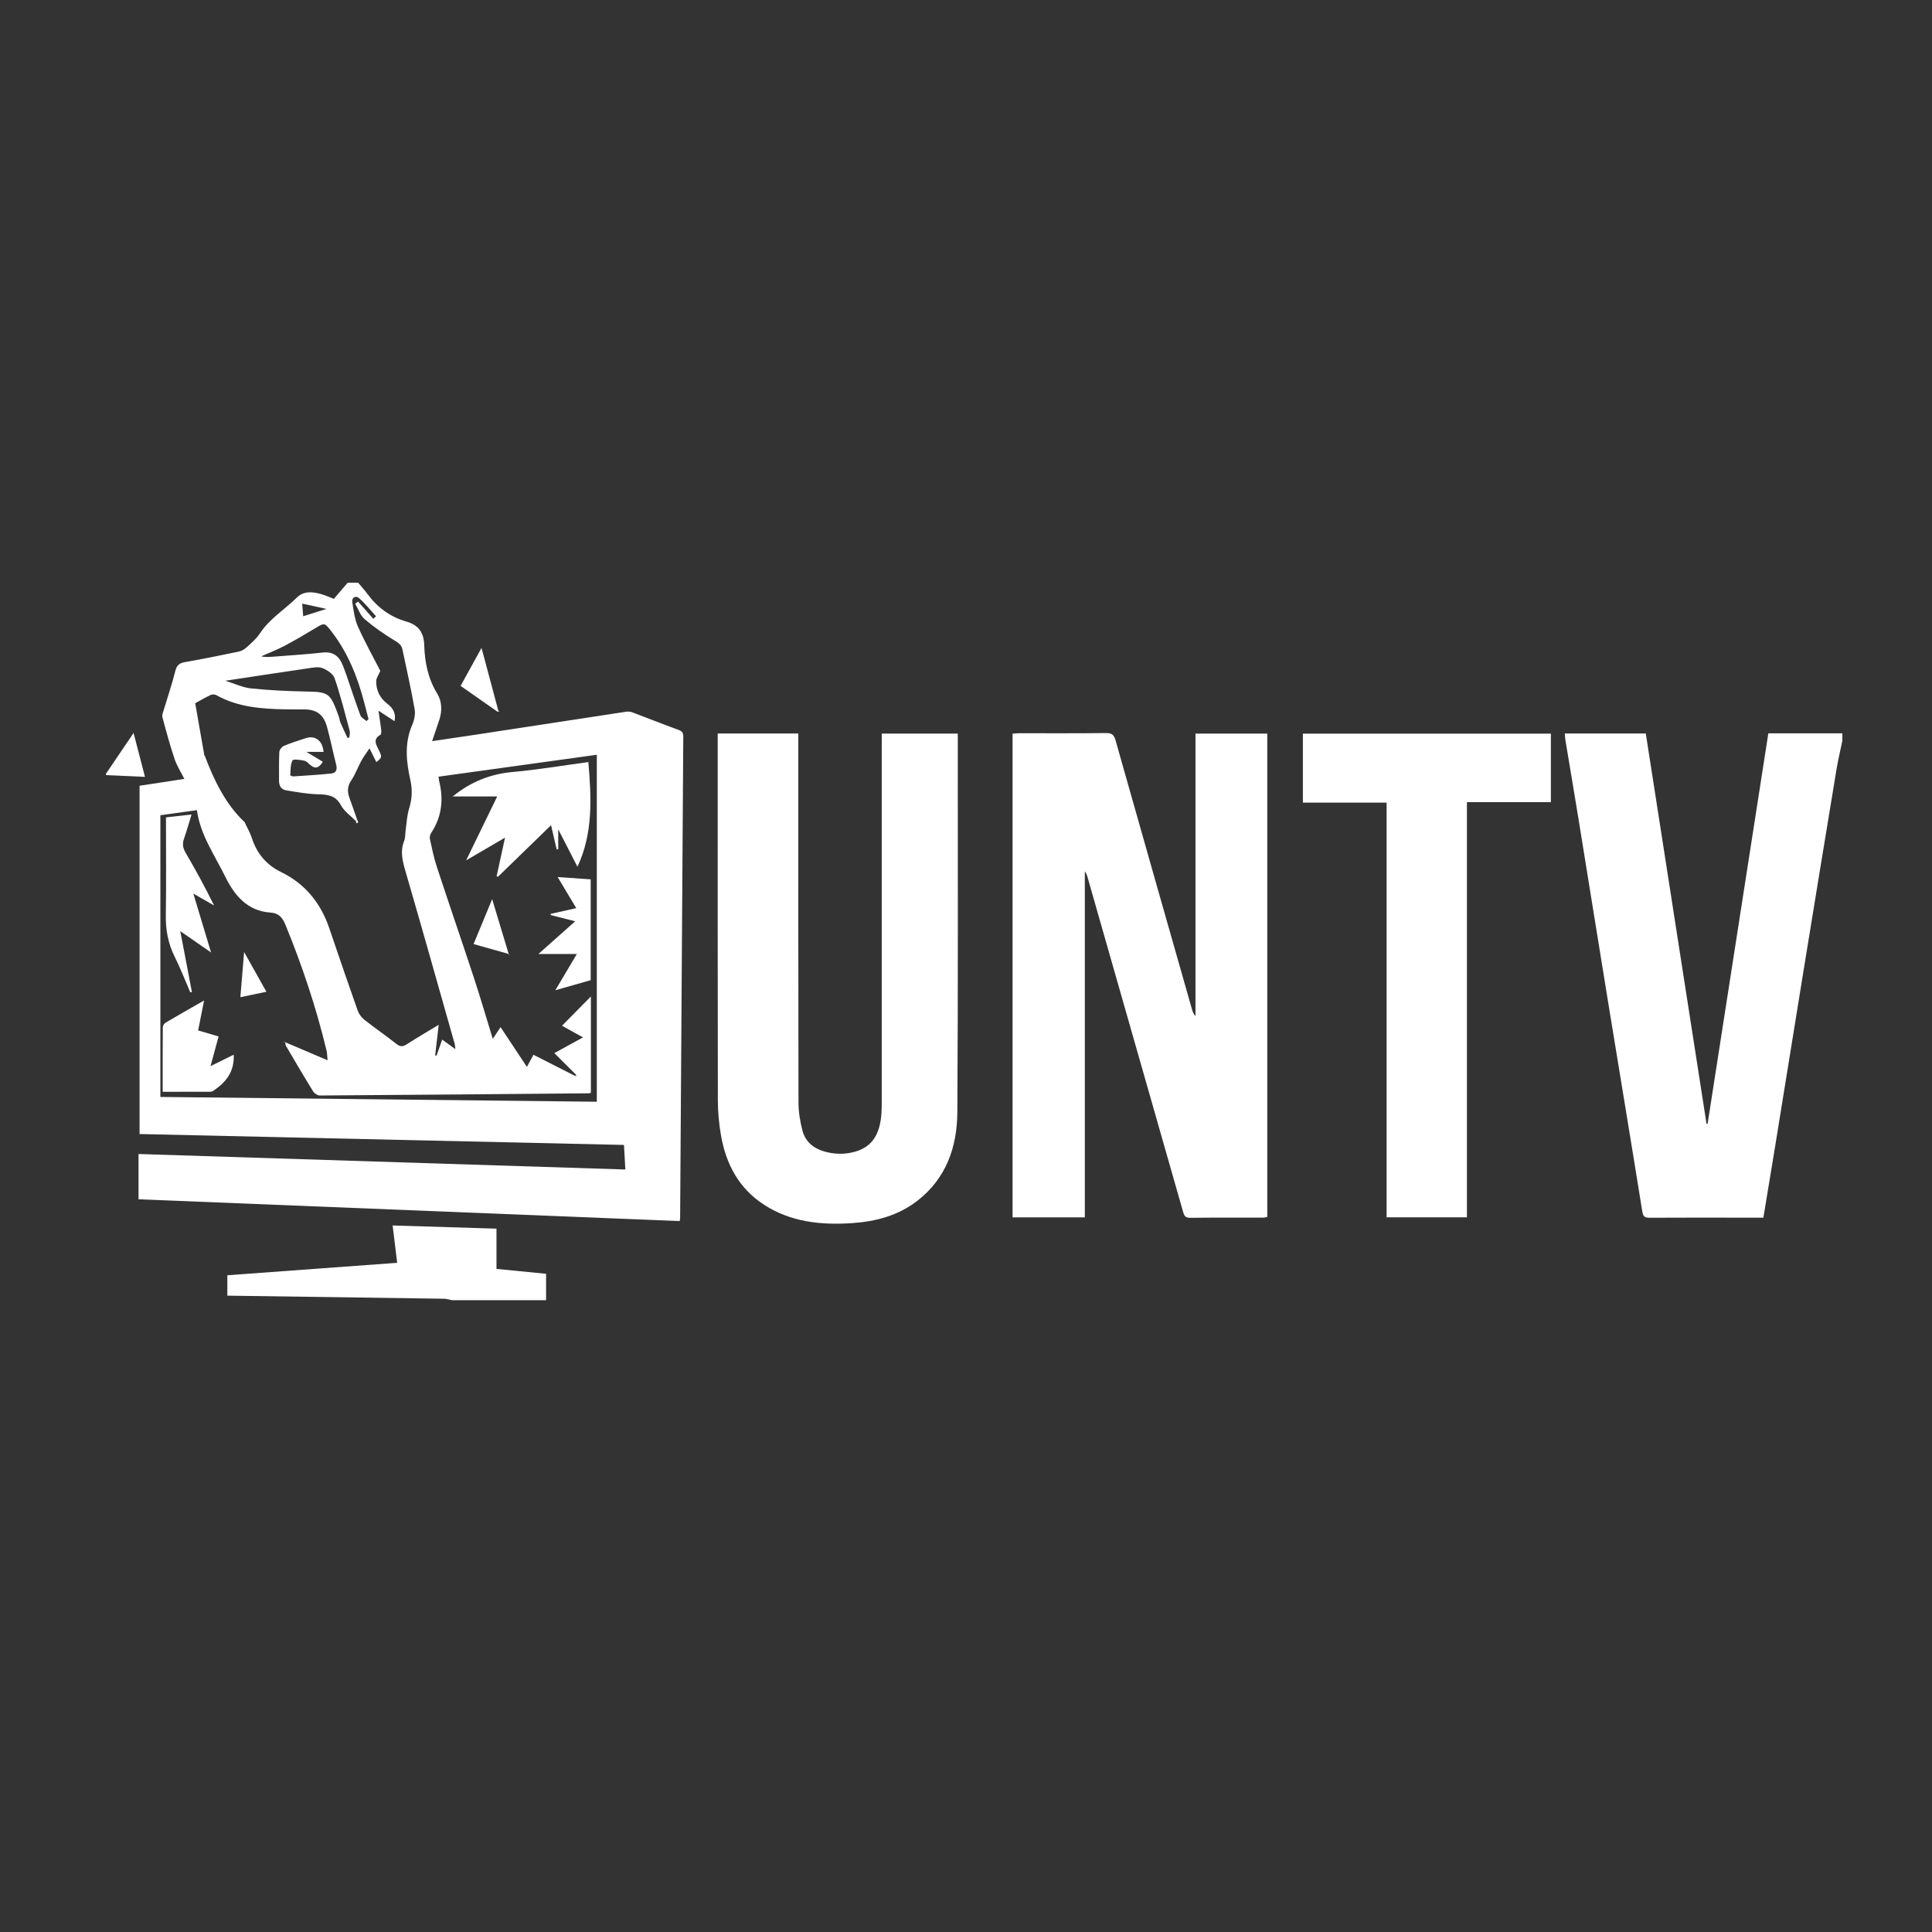 <?xml version="1.0" encoding="UTF-8" standalone="no"?>
<!-- Generator: Adobe Illustrator 16.0.0, SVG Export Plug-In . SVG Version: 6.00 Build 0)  -->

<svg
   xmlns:dc="http://purl.org/dc/elements/1.1/"
   xmlns:cc="http://creativecommons.org/ns#"
   xmlns:rdf="http://www.w3.org/1999/02/22-rdf-syntax-ns#"
   xmlns:svg="http://www.w3.org/2000/svg"
   xmlns="http://www.w3.org/2000/svg"
   xmlns:sodipodi="http://sodipodi.sourceforge.net/DTD/sodipodi-0.dtd"
   xmlns:inkscape="http://www.inkscape.org/namespaces/inkscape"
   version="1.1"
   x="0px"
   y="0px"
   width="1008px"
   height="1008px"
   viewBox="0 0 1008 1008"
   enable-background="new 0 0 1008 1008"
   xml:space="preserve"
   id="svg2"
   inkscape:version="0.48.4 r9939"
   sodipodi:docname="untv-logo.svg"><rect x="0" y="0" width="1008" height="1008" fill="#333333" stroke="none"/><defs
     id="defs61" /><sodipodi:namedview
     pagecolor="#ffffff"
     bordercolor="#666666"
     borderopacity="1"
     objecttolerance="10"
     gridtolerance="10"
     guidetolerance="10"
     inkscape:pageopacity="0"
     inkscape:pageshadow="2"
     inkscape:window-width="1178"
     inkscape:window-height="700"
     id="namedview59"
     showgrid="false"
     inkscape:zoom="0.33110556"
     inkscape:cx="361.51896"
     inkscape:cy="499.94779"
     inkscape:window-x="0"
     inkscape:window-y="24"
     inkscape:window-maximized="0"
     inkscape:current-layer="layer2" /><g
     inkscape:groupmode="layer"
     id="layer1"
     inkscape:label="Layer" /><g
     inkscape:groupmode="layer"
     id="layer2"
     inkscape:label="Layer#1"><g
       id="g3248"><g
         style="fill:#ffffff"
         id="UNTV"
         transform="translate(3.271,-7.314)"><path
           id="path5"
           d="m 957.951,393.823 c -1.025,4.977 -2.223,9.926 -3.051,14.936 -5.732,34.71 -11.412,69.429 -17.061,104.153 -5.025,30.896 -9.979,61.803 -14.986,92.703 -1.984,12.24 -4.031,24.471 -6.1,36.998 -4.734,0 -9.242,0 -13.75,0 -15.174,0 -30.35,-0.045 -45.523,0.046 -2.469,0.015 -3.457,-0.464 -3.904,-3.258 -5.746,-35.888 -11.723,-71.737 -17.568,-107.607 -5.328,-32.68 -10.547,-65.377 -15.855,-98.06 -2.176,-13.406 -4.463,-26.793 -6.68,-40.193 -0.184,-1.108 -0.213,-2.241 -0.33,-3.529 14.074,0 27.918,0 42.26,0 10.555,67.836 21.119,135.734 31.684,203.633 0.193,-0.021 0.387,-0.041 0.58,-0.062 10.529,-67.71 21.057,-135.419 31.668,-203.65 12.799,0 25.707,0 38.617,0 -10e-4,1.296 -10e-4,2.593 -10e-4,3.89 z"
           clip-rule="evenodd"
           inkscape:connector-curvature="0"
           style="fill:#ffffff;fill-rule:evenodd" /><path
           id="path7"
           d="m 562.725,642.467 c -12.834,0 -25.115,0 -37.699,0 0,-84.064 0,-168.032 0,-252.358 0.967,-0.076 2.068,-0.236 3.168,-0.237 15.176,-0.016 30.352,0.091 45.523,-0.097 3.025,-0.038 4.209,0.854 5.018,3.722 13.238,46.846 26.588,93.661 39.918,140.481 0.336,1.183 0.74,2.346 1.803,3.417 0,-49.053 0,-98.107 0,-147.346 12.664,0 24.938,0 37.461,0 0,84.005 0,167.989 0,252.181 -0.656,0.12 -1.387,0.368 -2.119,0.37 -12.709,0.023 -25.422,-0.073 -38.131,0.092 -2.658,0.034 -3.15,-1.274 -3.73,-3.304 -16.561,-58.112 -33.168,-116.212 -49.771,-174.312 -0.307,-1.071 -0.664,-2.128 -1.439,-3.131 -0.002,60.041 -0.002,120.081 -0.002,180.522 z"
           clip-rule="evenodd"
           inkscape:connector-curvature="0"
           style="fill:#ffffff;fill-rule:evenodd" /><path
           id="path9"
           d="m 371.187,390.005 c 14.247,0 27.962,0 42.056,0 0,1.653 0,3.168 0,4.684 0,62.648 -0.045,125.295 0.088,187.943 0.012,4.847 0.838,9.803 2.059,14.507 1.459,5.622 5.506,9.193 11.137,10.861 5.48,1.623 10.992,1.732 16.467,0.148 8.572,-2.48 12.83,-8.746 13.629,-19.906 0.168,-2.325 0.143,-4.666 0.143,-7 0.008,-62.259 0.008,-124.518 0.008,-186.776 0,-1.401 0,-2.802 0,-4.403 13.275,0 26.293,0 39.67,0 0,0.83 0,1.57 0,2.311 -0.025,65.112 0.199,130.226 -0.234,195.335 -0.121,18.047 -5.812,34.469 -20.891,46.123 -9.977,7.711 -21.645,10.804 -33.984,11.631 -16.172,1.082 -31.896,-0.492 -45.924,-9.555 -13.238,-8.552 -19.976,-21.375 -22.564,-36.509 -1.021,-5.972 -1.576,-12.099 -1.588,-18.154 -0.111,-62.777 -0.068,-125.555 -0.069,-188.333 -0.003,-0.88 -0.003,-1.761 -0.003,-2.907 z"
           clip-rule="evenodd"
           inkscape:connector-curvature="0"
           style="fill:#ffffff;fill-rule:evenodd" /><path
           id="path11"
           d="m 805.877,390.074 c 0,11.858 0,23.595 0,35.732 -14.514,0 -28.953,0 -43.795,0 0,72.419 0,144.438 0,216.632 -14.109,0 -27.811,0 -41.902,0 0,-72.06 0,-144.075 0,-216.362 -14.727,0 -29.068,0 -43.686,0 0,-12.106 0,-23.947 0,-36.002 43.024,0 86.113,0 129.383,0 z"
           clip-rule="evenodd"
           inkscape:connector-curvature="0"
           style="fill:#ffffff;fill-rule:evenodd" /></g><g
         style="fill:#ffffff"
         id="ICON"
         transform="translate(3.271,-7.314)"><polygon
           id="polygon14"
           points="80.404,432.657 308.108,401.105 308.108,582.135 80.404,579.636 "
           clip-rule="evenodd"
           style="fill:none;fill-rule:evenodd" /><g
           style="fill:#ffffff"
           id="ounBVg.tif"><g
             style="fill:#ffffff"
             id="g17"><path
               id="path19"
               d="m 350.791,388.142 c -7.998,-2.898 -15.896,-6.072 -23.858,-9.068 -1.033,-0.389 -2.271,-0.612 -3.346,-0.45 -25.966,3.926 -51.921,7.923 -77.881,11.887 -7.639,1.167 -15.287,2.275 -23.519,3.498 1.354,-4.009 2.55,-7.501 3.712,-11.004 1.58,-4.761 1.463,-9.694 -1.076,-13.833 -4.792,-7.807 -6.484,-16.364 -6.745,-25.164 -0.201,-6.771 -3.073,-10.616 -9.365,-12.413 -8.529,-2.436 -15.219,-7.477 -20.436,-14.602 -1.446,-1.977 -3.127,-3.781 -4.701,-5.665 h -5.447 c -2.325,2.72 -4.649,5.44 -7.214,8.441 -1.718,-0.654 -4.171,-1.784 -6.735,-2.519 -4.381,-1.254 -9.006,-1.659 -12.486,1.767 -6.405,6.303 -14.291,11.043 -19.368,18.782 -1.814,2.766 -4.491,5.007 -6.96,7.286 -1.089,1.004 -2.564,1.877 -3.996,2.176 -9.346,1.954 -18.707,3.852 -28.111,5.5 -2.97,0.521 -4.336,1.641 -5.09,4.71 -1.654,6.729 -3.938,13.303 -5.915,19.954 -0.399,1.343 -1.104,2.888 -0.78,4.104 1.945,7.322 3.944,14.645 6.355,21.822 1.198,3.564 3.313,6.82 5.082,10.351 -8.203,1.257 -15.98,2.448 -23.366,3.579 v 181.704 c 84.661,1.906 168.635,3.796 252.744,5.689 0.244,4.477 0.465,8.548 0.698,12.818 -84.996,-2.707 -169.434,-5.395 -253.98,-8.088 v 23.626 c 94.232,3.794 188.311,7.583 282.303,11.368 0.165,-0.773 0.262,-1.019 0.264,-1.264 0.542,-83.78 1.072,-167.561 1.649,-251.34 0.012,-1.942 -0.435,-2.929 -2.432,-3.652 z M 167.052,324.997 c -4.612,1.459 -8.194,2.592 -12.141,3.841 -0.177,-2.29 -0.325,-4.232 -0.507,-6.593 3.971,0.863 7.727,1.681 12.648,2.752 z m -21.997,19.34 c 5.582,-2.945 11.037,-6.145 16.436,-9.421 4.373,-2.655 4.576,-2.735 7.806,1.381 8.677,11.06 13.846,23.758 17.368,37.223 0.781,2.982 1.551,5.966 2.324,8.95 -0.348,0.357 -0.695,0.714 -1.043,1.072 -1.094,-0.989 -2.736,-1.775 -3.191,-3.001 -2.596,-6.981 -4.898,-14.07 -7.321,-21.116 -0.544,-1.581 -1.153,-3.14 -1.749,-4.703 -1.854,-4.859 -4.895,-7.571 -10.582,-6.946 -8.739,0.959 -17.525,1.493 -26.293,2.19 -1.904,0.151 -3.814,0.231 -5.86,-0.195 4.042,-1.794 8.2,-3.374 12.105,-5.434 z m 12.213,11.702 c 2.541,-0.369 5.439,-1.002 7.656,-0.157 2.508,0.957 5.611,3.039 6.398,5.337 3.074,8.97 5.373,18.209 7.848,27.379 0.291,1.076 -0.111,2.339 -0.193,3.516 -0.318,0.065 -0.636,0.129 -0.953,0.194 -1.227,-2.651 -2.502,-5.281 -3.652,-7.964 -0.451,-1.054 -0.537,-2.259 -0.93,-3.344 -4.488,-12.388 -5.239,-12.646 -17.176,-12.89 -9.535,-0.195 -19.094,-0.635 -28.574,-1.624 -4.339,-0.453 -8.514,-2.487 -13.377,-3.995 14.897,-2.251 28.915,-4.411 42.953,-6.452 z m -50.612,13.857 c 0.795,-0.382 2.156,-0.33 2.932,0.104 11.222,6.274 23.526,7.176 35.974,7.402 3.241,0.059 6.483,0.044 9.724,0.04 6.506,-0.008 10.223,2.558 12.02,9.021 1.824,6.565 3.143,13.269 4.831,19.875 0.657,2.572 -0.105,4.298 -2.634,4.557 -6.541,0.667 -13.109,1.063 -19.672,1.498 -0.564,0.038 -1.683,-0.479 -1.668,-0.668 0.212,-2.612 0.025,-5.507 1.182,-7.665 0.45,-0.841 4.057,-0.258 6.135,0.146 1.139,0.221 2.146,1.357 3.111,2.195 2.601,2.258 4.612,1.651 6.543,-1.656 -2.547,-1.538 -5.105,-3.083 -8.533,-5.152 h 8.945 c -0.49,-5.859 -4.364,-8.721 -9.174,-7.182 -3.911,1.251 -7.837,2.509 -11.614,4.101 -1.058,0.446 -2.233,2.051 -2.294,3.181 -0.261,4.902 -0.087,9.826 -0.158,14.741 -0.039,2.67 0.97,4.762 3.629,5.204 5.551,0.922 11.146,1.947 16.746,2.087 5.08,0.127 9.156,0.564 11.952,5.76 1.707,3.174 5.078,5.453 7.702,8.134 0.228,-0.252 0.455,-0.504 0.682,-0.757 -1.318,-3.763 -2.586,-7.544 -3.969,-11.282 -1.199,-3.238 -1.104,-6.074 0.969,-9.139 2.125,-3.142 3.412,-6.838 5.24,-10.197 1.133,-2.078 2.591,-3.978 4.253,-6.486 1.429,2.867 2.498,5.015 3.581,7.189 2.979,-2.451 3.028,-2.615 1.39,-6.06 -1.372,-2.885 -3.526,-5.757 0.743,-8.227 0.498,-0.288 0.476,-1.824 0.369,-2.744 -0.354,-3.07 -0.857,-6.124 -1.395,-9.816 3.07,2.011 5.669,3.712 8.379,5.487 0.903,-4.227 -0.939,-6.937 -3.857,-9.18 -3.85,-2.961 -5.76,-6.976 -5.723,-11.733 0.012,-1.524 1.187,-3.038 2.16,-5.341 -3.535,-6.899 -7.987,-14.855 -11.697,-23.143 -1.735,-3.877 -2.229,-8.366 -2.92,-12.637 -0.418,-2.579 1.854,-3.596 3.415,-2.252 3.292,2.832 6.015,6.327 8.97,9.549 -0.478,0.436 -0.956,0.871 -1.435,1.307 -2.639,-2.992 -5.277,-5.983 -7.916,-8.975 l -1.527,1.104 c 1.591,2.721 2.627,6.089 4.89,8.028 4.854,4.161 10.179,7.847 15.649,11.171 2.017,1.225 3.601,2.252 4.081,4.523 2.204,10.43 4.559,20.834 6.408,31.328 0.46,2.616 -0.224,5.763 -1.308,8.265 -4.149,9.576 -3.049,19.247 -0.896,28.893 1.143,5.119 0.816,9.862 -0.725,14.837 -1.12,3.621 -1.247,7.551 -1.793,11.348 -0.258,1.789 -0.1,3.73 -0.75,5.354 -2.224,5.559 -0.82,10.685 0.764,16.132 8.691,29.873 17.099,59.828 25.586,89.76 0.204,0.718 0.209,1.493 0.378,2.789 -2.473,-1.794 -4.539,-3.292 -6.895,-5.001 -1.017,2.884 -1.987,5.64 -2.959,8.396 -0.234,-0.062 -0.469,-0.123 -0.705,-0.184 0.591,-5.077 1.18,-10.154 1.852,-15.933 -5.876,3.562 -11.381,6.76 -16.727,10.205 -2.065,1.332 -3.431,1.283 -5.404,-0.279 -5.474,-4.335 -11.255,-8.279 -16.733,-12.609 -1.502,-1.187 -2.804,-3.03 -3.443,-4.84 -5.027,-14.225 -9.917,-28.499 -14.76,-42.788 -4.471,-13.193 -12.547,-23.216 -25.199,-29.392 -7.584,-3.702 -12.588,-9.595 -15.205,-17.708 -0.93,-2.884 -2.562,-5.554 -3.795,-8.337 -9.896,-9.205 -16.104,-22.12 -20.771,-34.59 -0.01,-0.028 -0.013,-0.054 -0.021,-0.082 -0.064,-0.006 -0.13,-0.011 -0.195,-0.017 -1.553,-8.861 -3.105,-17.723 -4.791,-27.348 2.024,-1.099 4.99,-2.829 8.076,-4.311 z m 201.452,212.239 c -75.574,-0.83 -151.487,-1.663 -227.704,-2.499 V 432.657 c 6.082,-0.847 12.312,-1.715 19.06,-2.654 1.767,12.871 9.128,23.233 14.623,34.39 4.897,9.942 11.491,18.213 23.817,19.051 4.199,0.286 6.16,2.489 7.787,6.457 8.734,21.294 15.994,43.042 21.379,65.416 0.367,1.525 0.354,3.142 0.565,5.179 -7.832,-3.333 -14.976,-6.375 -22.115,-9.415 0.132,0.702 0.144,1.476 0.485,2.054 4.646,7.904 9.285,15.812 14.104,23.61 0.649,1.051 2.28,2.139 3.45,2.132 46.789,-0.301 93.579,-0.726 140.368,-1.142 0.238,-0.002 0.475,-0.111 1.087,-0.265 v -50.256 c -4.629,4.691 -9.802,9.935 -15.064,15.269 2.951,1.638 6.713,3.725 10.964,6.081 -5.107,2.796 -9.922,5.434 -14.971,8.197 3.893,3.874 7.624,7.586 11.355,11.3 0.228,0.201 0.455,0.403 0.682,0.605 -0.385,0.01 -0.771,0.021 -1.156,0.03 -7.226,-3.67 -14.45,-7.341 -21.793,-11.071 -1.129,2.113 -2.137,3.996 -3.385,6.331 -4.703,-7.089 -9.185,-13.846 -13.75,-20.728 -1.33,1.996 -2.602,3.901 -4.066,6.099 -3.326,-10.804 -6.385,-21.325 -9.806,-31.728 -6.37,-19.371 -13.021,-38.648 -19.39,-58.019 -1.553,-4.722 -2.544,-9.637 -3.609,-14.503 -0.216,-0.984 0.1,-2.343 0.667,-3.202 5.567,-8.43 6.54,-17.513 4.14,-27.138 -0.148,-0.599 -0.172,-1.229 -0.301,-2.201 27.423,-3.796 54.668,-7.568 82.576,-11.432 v 181.031 z"
               inkscape:connector-curvature="0"
               style="fill:#ffffff" /><path
               id="path21"
               d="m 232.606,685.673 c -1.422,-0.263 -2.842,-0.737 -4.269,-0.759 -37.58,-0.563 -75.161,-1.08 -112.996,-1.607 0,-3.526 0,-6.939 0,-10.641 29.387,-2.154 58.787,-4.308 88.606,-6.494 -0.778,-6.42 -1.534,-12.645 -2.363,-19.483 18.021,0.553 35.943,1.103 54.178,1.662 0,6.938 0,13.746 0,21.002 8.689,0.854 17.117,1.683 25.875,2.543 0,4.582 0,9.179 0,13.777 -16.343,0 -32.687,0 -49.031,0 z"
               clip-rule="evenodd"
               inkscape:connector-curvature="0"
               style="fill:#ffffff;fill-rule:evenodd" /><path
               id="path23"
               d="m 52.049,410.945 c 4.667,-6.89 9.334,-13.779 14.371,-21.216 2.038,7.847 3.943,15.184 5.951,22.91 -6.963,-0.314 -13.642,-0.615 -20.322,-0.916 0,-0.259 0,-0.518 0,-0.778 z"
               clip-rule="evenodd"
               inkscape:connector-curvature="0"
               style="fill:#ffffff;fill-rule:evenodd" /><path
               id="path25"
               d="m 256.325,378.666 c -6.344,-4.439 -12.688,-8.878 -19.287,-13.496 3.534,-6.408 6.99,-12.673 10.926,-19.809 3.099,11.578 5.948,22.224 8.798,32.87 -0.156,0.136 -0.301,0.281 -0.437,0.435 z"
               clip-rule="evenodd"
               inkscape:connector-curvature="0"
               style="fill:#ffffff;fill-rule:evenodd" /><path
               id="path27"
               d="m 256.762,378.232 c 0.167,0.139 0.335,0.278 0.502,0.417 -0.312,0.005 -0.624,0.01 -0.938,0.016 0.135,-0.153 0.28,-0.298 0.436,-0.433 z"
               clip-rule="evenodd"
               inkscape:connector-curvature="0"
               style="fill:#ffffff;fill-rule:evenodd" /><path
               id="path29"
               d="m 114.314,362.491 c 14.897,-2.251 28.916,-4.411 42.953,-6.452 2.541,-0.369 5.439,-1.002 7.656,-0.157 2.508,0.957 5.611,3.039 6.398,5.337 3.074,8.97 5.373,18.209 7.848,27.379 0.291,1.076 -0.111,2.339 -0.193,3.516 -0.318,0.065 -0.636,0.129 -0.953,0.194 -1.227,-2.651 -2.502,-5.281 -3.652,-7.964 -0.451,-1.054 -0.537,-2.259 -0.93,-3.344 -4.488,-12.388 -5.239,-12.646 -17.176,-12.89 -9.535,-0.195 -19.094,-0.635 -28.574,-1.624 -4.338,-0.453 -8.513,-2.488 -13.377,-3.995 z"
               clip-rule="evenodd"
               inkscape:connector-curvature="0"
               style="fill:none;fill-rule:evenodd" /><path
               id="path31"
               d="m 187.945,383.542 c -1.094,-0.989 -2.736,-1.775 -3.191,-3.001 -2.596,-6.981 -4.898,-14.07 -7.321,-21.116 -0.544,-1.581 -1.153,-3.14 -1.749,-4.703 -1.854,-4.859 -4.895,-7.571 -10.582,-6.946 -8.739,0.959 -17.525,1.493 -26.293,2.19 -1.904,0.151 -3.814,0.231 -5.86,-0.195 4.044,-1.794 8.202,-3.373 12.106,-5.434 5.582,-2.945 11.037,-6.145 16.436,-9.421 4.373,-2.655 4.576,-2.735 7.806,1.381 8.677,11.06 13.846,23.758 17.368,37.223 0.781,2.982 1.551,5.966 2.324,8.95 -0.348,0.357 -0.696,0.715 -1.044,1.072 z"
               clip-rule="evenodd"
               inkscape:connector-curvature="0"
               style="fill:none;fill-rule:evenodd" /><path
               id="path33"
               d="m 167.052,324.997 c -4.612,1.459 -8.194,2.592 -12.141,3.841 -0.177,-2.29 -0.325,-4.232 -0.507,-6.593 3.971,0.863 7.727,1.681 12.648,2.752 z"
               clip-rule="evenodd"
               inkscape:connector-curvature="0"
               style="fill:none;fill-rule:evenodd" /><path
               id="path35"
               d="m 297.3,568.061 c 0.228,0.201 0.455,0.403 0.682,0.605 -0.385,0.01 -0.771,0.021 -1.156,0.03 0.157,-0.212 0.316,-0.424 0.474,-0.635 z"
               clip-rule="evenodd"
               inkscape:connector-curvature="0"
               style="fill:#ffffff;fill-rule:evenodd" /><path
               id="path37"
               d="m 233.319,422.556 c 9.029,-7.289 19.158,-11.421 30.882,-12.463 13.122,-1.167 26.152,-3.386 39.495,-5.184 1.601,18.668 2.533,37.147 -5.691,54.624 -3.022,-5.885 -6.267,-12.201 -10.027,-19.523 0,4.191 0,7.298 0,10.406 -0.27,0.039 -0.541,0.077 -0.812,0.116 -0.931,-4.028 -1.86,-8.056 -2.929,-12.685 -9.41,9.141 -18.551,18.02 -27.692,26.898 -0.239,-0.084 -0.478,-0.167 -0.718,-0.251 1.387,-6.362 2.773,-12.723 4.394,-20.156 -7.06,4.124 -13.22,7.722 -20.293,11.854 5.733,-11.79 11.044,-22.711 16.214,-33.342 -7.633,0 -15.068,0 -22.503,0 -0.109,-0.096 -0.214,-0.194 -0.32,-0.294 z"
               clip-rule="evenodd"
               inkscape:connector-curvature="0"
               style="fill:#ffffff;fill-rule:evenodd" /><path
               id="path39"
               d="m 90.779,493.121 c 2.107,11.016 4.094,21.389 6.079,31.763 -0.285,0.055 -0.57,0.109 -0.855,0.164 -2.696,-6.217 -5.136,-12.562 -8.156,-18.616 -3.44,-6.894 -4.725,-14.006 -4.604,-21.68 0.263,-16.844 0.081,-33.696 0.081,-50.988 4.066,-0.453 8.468,-0.942 13.339,-1.484 -1.412,4.579 -2.547,8.661 -3.942,12.65 -0.919,2.625 -0.614,4.78 0.808,7.217 5.208,8.92 10.179,17.979 14.893,27.588 -3.336,-1.907 -6.671,-3.815 -10.824,-6.191 3.148,10.445 6.078,20.17 9.256,30.712 -5.666,-3.925 -10.613,-7.351 -16.075,-11.135 z"
               clip-rule="evenodd"
               inkscape:connector-curvature="0"
               style="fill:#ffffff;fill-rule:evenodd" /><path
               id="path41"
               d="m 103.212,529.309 c -1.174,5.893 -2.122,10.653 -3.112,15.624 3.621,1.064 7.035,2.068 10.683,3.141 -1.401,5.153 -2.737,10.065 -4.212,15.492 4.278,-2.113 8.113,-4.008 12.104,-5.979 0.414,8.969 -4.168,14.555 -10.792,18.928 -0.404,0.267 -0.965,0.415 -1.454,0.416 -8.251,0.024 -16.502,0.018 -24.822,0.018 0,-11.46 -0.031,-22.562 0.062,-33.66 0.007,-0.816 0.694,-1.964 1.403,-2.385 6.305,-3.731 12.686,-7.331 20.14,-11.595 z"
               clip-rule="evenodd"
               inkscape:connector-curvature="0"
               style="fill:#ffffff;fill-rule:evenodd" /><path
               id="path43"
               d="m 297.69,505.056 c -6.953,0 -13.217,0 -20.066,0 6.558,-5.828 12.686,-11.274 19.205,-17.07 -4.563,-1.16 -8.649,-2.199 -12.734,-3.237 -0.027,-0.21 -0.055,-0.42 -0.082,-0.629 4.283,-0.958 8.567,-1.916 13.369,-2.989 -3.262,-5.454 -6.389,-10.684 -9.697,-16.217 6.094,0.421 11.736,0.811 17.229,1.19 0,17.698 0,35.124 0,52.6 -6.195,1.768 -11.964,3.413 -18.449,5.263 3.841,-6.473 7.343,-12.371 11.225,-18.911 z"
               clip-rule="evenodd"
               inkscape:connector-curvature="0"
               style="fill:#ffffff;fill-rule:evenodd" /><path
               id="path45"
               d="m 262.265,505.063 c -6.064,-1.706 -12.129,-3.413 -18.456,-5.192 3.288,-7.943 6.317,-15.259 9.701,-23.431 3.038,10.073 5.847,19.382 8.655,28.691 l 0.1,-0.068 z"
               clip-rule="evenodd"
               inkscape:connector-curvature="0"
               style="fill:#ffffff;fill-rule:evenodd" /><path
               id="path47"
               d="m 135.718,524.754 c -4.79,0.999 -9.034,1.884 -13.582,2.832 0.626,-7.524 1.239,-14.911 1.957,-23.562 4.143,7.389 7.729,13.783 11.625,20.73 z"
               clip-rule="evenodd"
               inkscape:connector-curvature="0"
               style="fill:#ffffff;fill-rule:evenodd" /><path
               id="path49"
               d="m 262.165,505.132 c 0.16,0.093 0.322,0.185 0.482,0.276 -0.145,0.048 -0.289,0.096 -0.434,0.143 0.017,-0.163 0.033,-0.324 0.05,-0.487 0.002,-0.001 -0.098,0.068 -0.098,0.068 z"
               clip-rule="evenodd"
               inkscape:connector-curvature="0"
               style="fill:#ffffff;fill-rule:evenodd" /><path
               id="path51"
               d="m 233.639,422.85 c -0.265,0.026 -0.53,0.053 -0.795,0.079 0.159,-0.124 0.317,-0.249 0.476,-0.373 0.105,0.1 0.21,0.198 0.319,0.294 z"
               clip-rule="evenodd"
               inkscape:connector-curvature="0"
               style="fill:#ffffff;fill-rule:evenodd" /><path
               id="path53"
               d="m 145.496,550.938 c -0.174,0.05 -0.348,0.099 -0.521,0.149 0.015,-0.159 0.028,-0.317 0.043,-0.476 0.139,0.144 0.277,0.288 0.417,0.432 l 0.061,-0.105 z"
               clip-rule="evenodd"
               inkscape:connector-curvature="0"
               style="fill:#ffffff;fill-rule:evenodd" /><path
               id="path55"
               d="m 183.016,434.86 c 0.208,0.47 0.416,0.94 0.624,1.411 -0.275,0.226 -0.551,0.453 -0.826,0.679 -0.159,-0.444 -0.319,-0.888 -0.479,-1.333 0.227,-0.252 0.454,-0.504 0.681,-0.757 z"
               clip-rule="evenodd"
               inkscape:connector-curvature="0"
               style="fill:#ffffff;fill-rule:evenodd" /></g></g><path
           id="path57"
           d="m 233.953,551.927 c -8.487,-29.932 -16.895,-59.887 -25.586,-89.76 -1.584,-5.447 -2.987,-10.574 -0.764,-16.132 0.65,-1.625 0.492,-3.565 0.75,-5.354 0.546,-3.796 0.673,-7.727 1.793,-11.348 1.541,-4.976 1.867,-9.718 0.725,-14.837 -2.153,-9.646 -3.254,-19.317 0.896,-28.893 1.084,-2.502 1.768,-5.649 1.308,-8.265 -1.85,-10.494 -4.204,-20.898 -6.408,-31.328 -0.48,-2.271 -2.064,-3.298 -4.081,-4.523 -5.471,-3.324 -10.796,-7.01 -15.649,-11.171 -2.263,-1.939 -3.299,-5.308 -4.89,-8.028 0.509,-0.368 1.019,-0.736 1.527,-1.104 2.639,2.991 5.277,5.983 7.916,8.975 0.479,-0.436 0.957,-0.872 1.435,-1.307 -2.955,-3.223 -5.678,-6.717 -8.97,-9.549 -1.562,-1.343 -3.833,-0.326 -3.415,2.252 0.69,4.271 1.185,8.759 2.92,12.637 3.71,8.288 8.162,16.243 11.697,23.143 -0.974,2.303 -2.148,3.817 -2.16,5.341 -0.037,4.757 1.873,8.772 5.723,11.733 2.918,2.244 4.761,4.954 3.857,9.18 -2.71,-1.774 -5.309,-3.476 -8.379,-5.487 0.537,3.692 1.04,6.746 1.395,9.816 0.106,0.92 0.129,2.456 -0.369,2.744 -4.27,2.47 -2.115,5.342 -0.743,8.227 1.639,3.445 1.589,3.609 -1.39,6.06 -1.083,-2.175 -2.152,-4.322 -3.581,-7.189 -1.662,2.508 -3.12,4.408 -4.253,6.486 -1.828,3.358 -3.115,7.055 -5.24,10.197 -2.072,3.064 -2.168,5.901 -0.969,9.139 1.383,3.738 2.65,7.52 3.969,11.282 0.208,0.47 0.416,0.94 0.624,1.411 -0.275,0.226 -0.551,0.453 -0.826,0.679 -0.159,-0.444 -0.319,-0.888 -0.479,-1.333 -2.624,-2.681 -5.995,-4.959 -7.702,-8.134 -2.796,-5.196 -6.872,-5.633 -11.952,-5.76 -5.6,-0.14 -11.195,-1.165 -16.746,-2.087 -2.659,-0.442 -3.668,-2.533 -3.629,-5.204 0.071,-4.915 -0.103,-9.838 0.158,-14.741 0.061,-1.13 1.236,-2.735 2.294,-3.181 3.777,-1.592 7.703,-2.849 11.614,-4.101 4.81,-1.539 8.684,1.323 9.174,7.182 -2.729,0 -5.42,0 -8.945,0 3.428,2.069 5.986,3.614 8.533,5.152 -1.931,3.307 -3.942,3.914 -6.543,1.656 -0.966,-0.838 -1.973,-1.974 -3.111,-2.195 -2.078,-0.404 -5.685,-0.987 -6.135,-0.146 -1.156,2.158 -0.97,5.053 -1.182,7.665 -0.015,0.188 1.104,0.706 1.668,0.668 6.562,-0.435 13.131,-0.831 19.672,-1.498 2.528,-0.259 3.291,-1.985 2.634,-4.557 -1.688,-6.605 -3.007,-13.31 -4.831,-19.875 -1.797,-6.462 -5.514,-9.029 -12.02,-9.021 -3.24,0.004 -6.482,0.02 -9.724,-0.04 -12.447,-0.227 -24.752,-1.128 -35.974,-7.402 -0.775,-0.434 -2.137,-0.486 -2.932,-0.104 -3.086,1.482 -6.053,3.211 -8.078,4.314 1.42,8.108 2.746,15.673 4.057,23.154 v 0.001 0 c 0.245,1.399 0.49,2.797 0.734,4.193 0.209,0.018 0.418,0.036 0.627,0.054 2.249,6.613 7.125,19.39 13.444,26.895 l 1.059,1.373 0.797,0.983 0.956,1.126 4.299,4.676 c 1.206,2.633 2.718,5.18 3.602,7.919 2.617,8.113 7.621,14.006 15.205,17.708 12.652,6.176 20.729,16.198 25.199,29.392 4.843,14.289 9.732,28.563 14.76,42.788 0.64,1.81 1.941,3.653 3.443,4.84 5.479,4.33 11.26,8.274 16.733,12.609 1.974,1.562 3.339,1.611 5.404,0.279 5.346,-3.445 10.851,-6.644 16.727,-10.205 -0.672,5.778 -1.261,10.855 -1.852,15.933 0.236,0.061 0.471,0.122 0.705,0.184 0.972,-2.757 1.942,-5.513 2.959,-8.396 2.355,1.709 4.422,3.207 6.895,5.001 -0.17,-1.299 -0.175,-2.074 -0.379,-2.792 z"
           clip-rule="evenodd"
           inkscape:connector-curvature="0"
           style="fill:none;fill-rule:evenodd" /></g></g></g></svg>